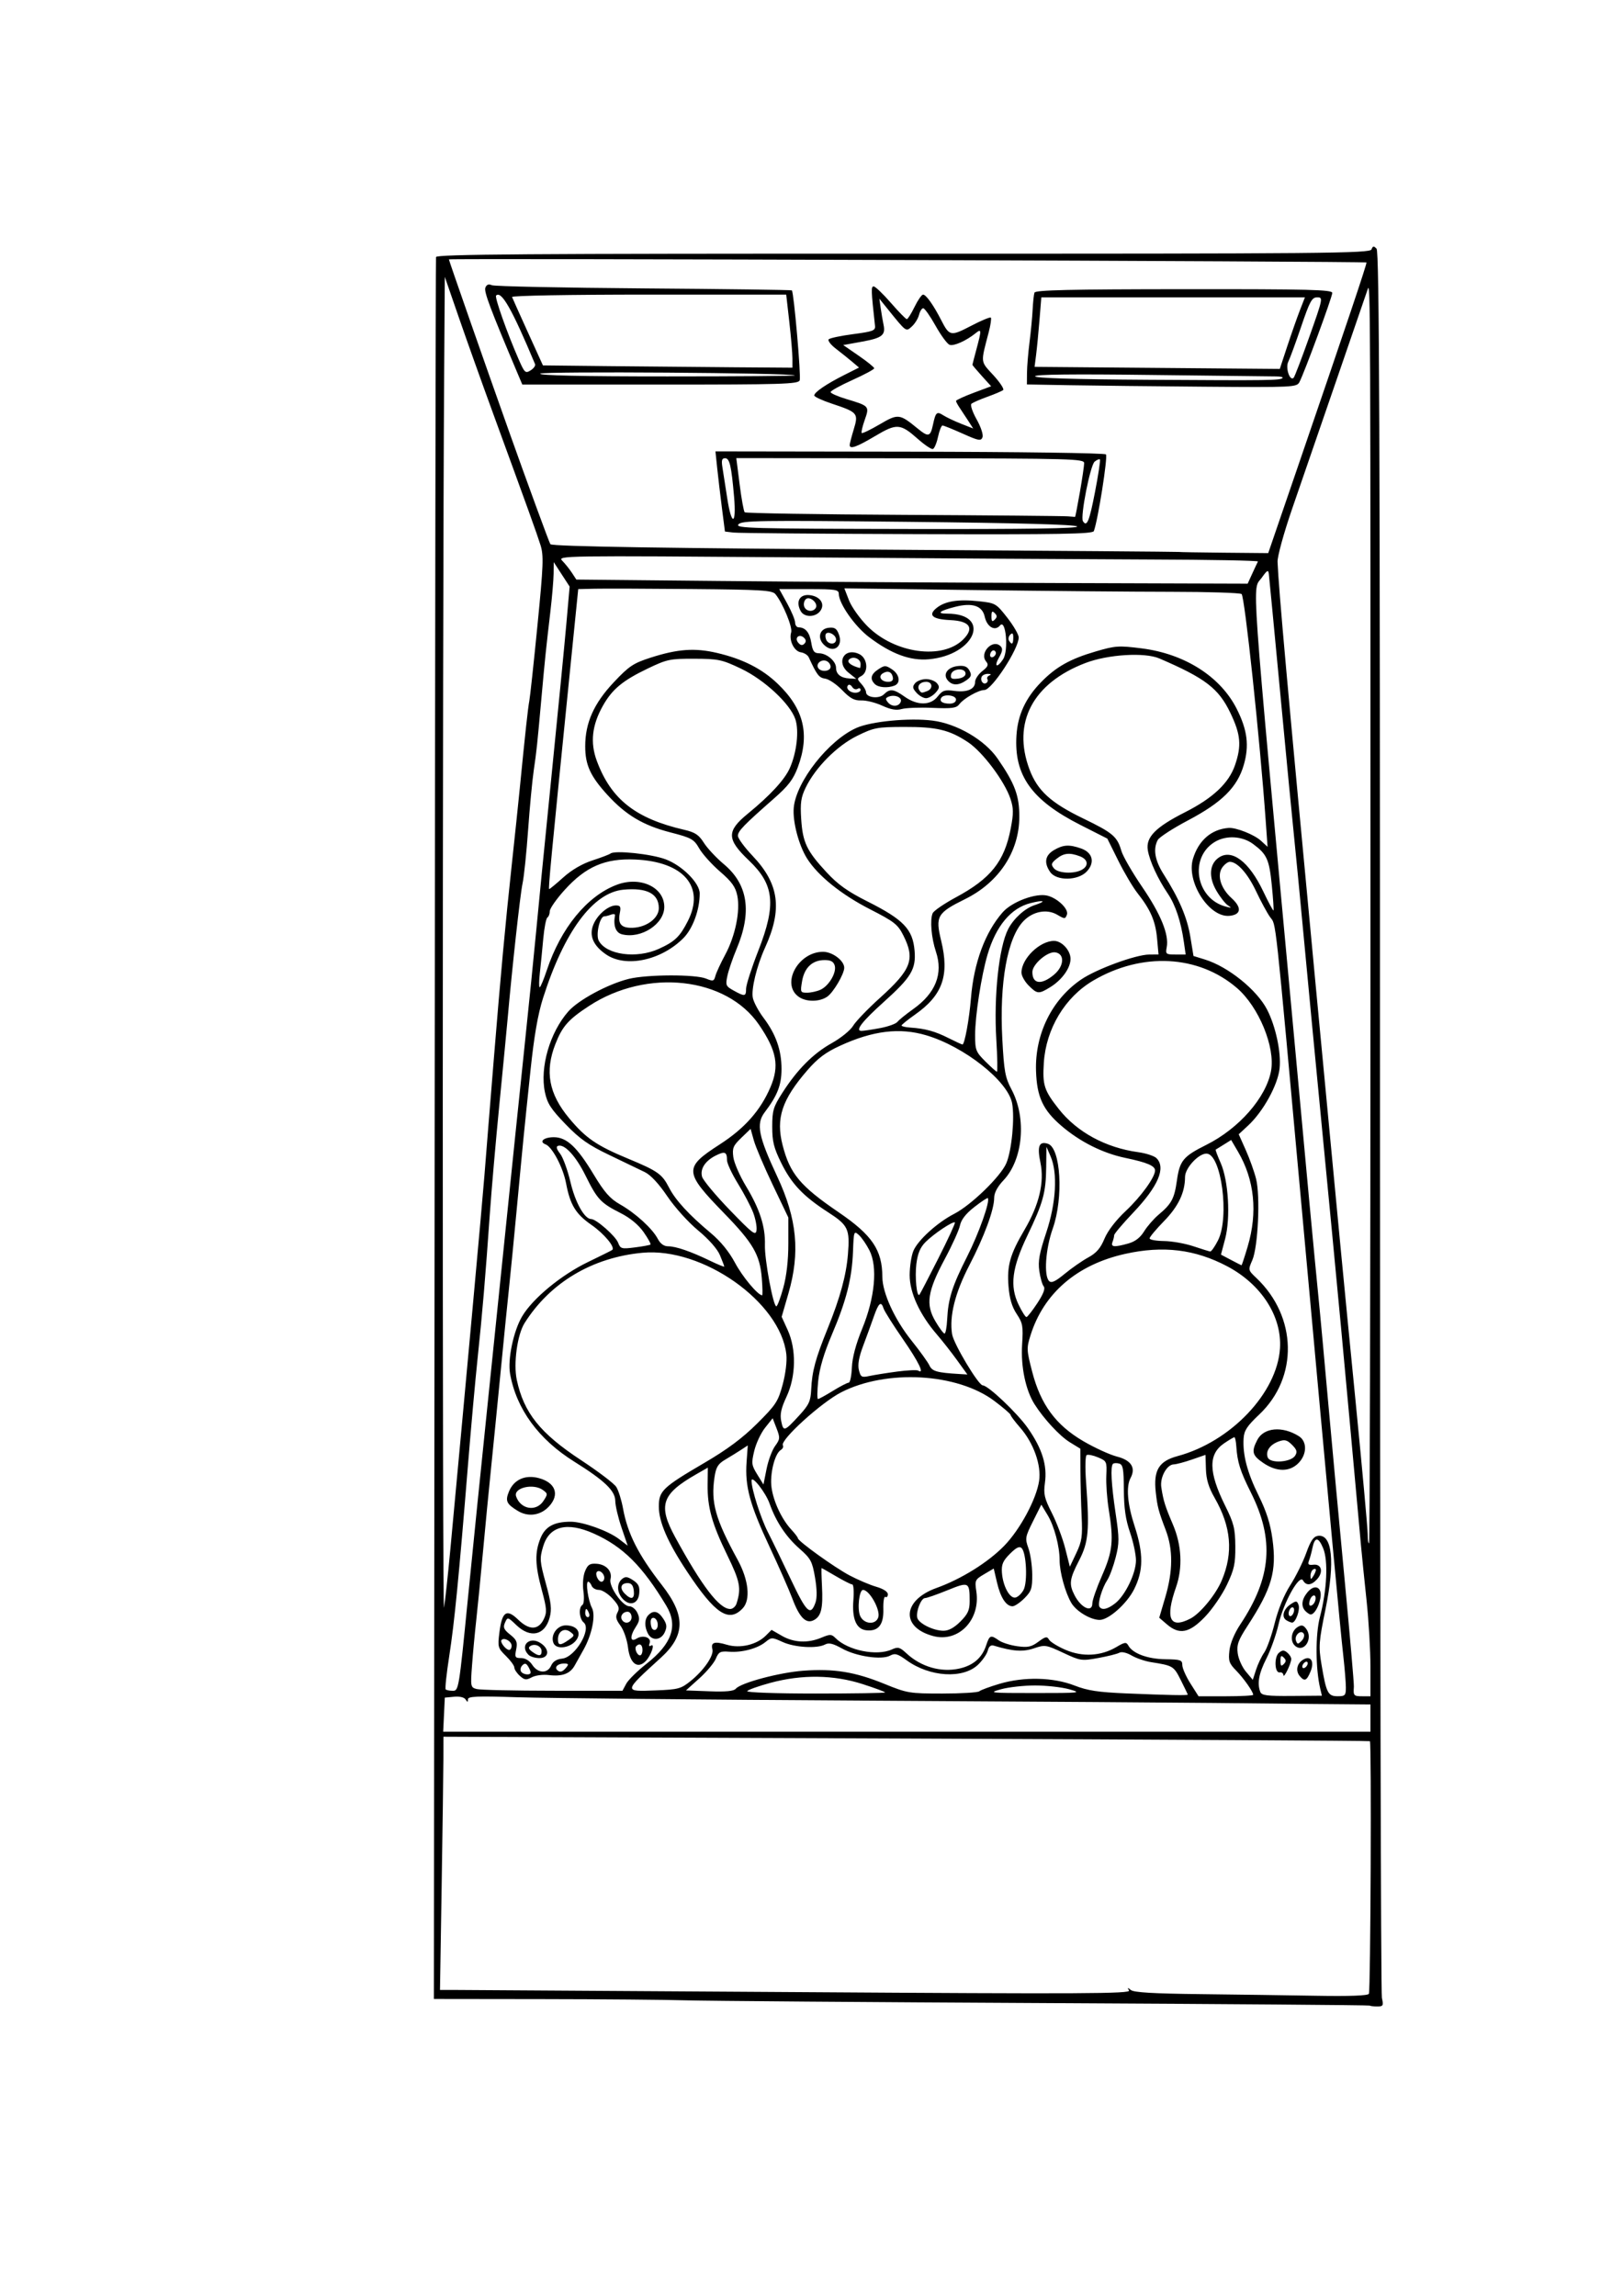 <?xml version="1.0" encoding="UTF-8" standalone="no"?>
<!-- Created with Inkscape (http://www.inkscape.org/) -->

<svg
   xmlns:dc="http://purl.org/dc/elements/1.1/"
   xmlns:cc="http://creativecommons.org/ns#"
   xmlns:rdf="http://www.w3.org/1999/02/22-rdf-syntax-ns#"
   xmlns:svg="http://www.w3.org/2000/svg"
   xmlns="http://www.w3.org/2000/svg"
   xmlns:sodipodi="http://sodipodi.sourceforge.net/DTD/sodipodi-0.dtd"
   xmlns:inkscape="http://www.inkscape.org/namespaces/inkscape"
   width="210mm"
   height="297mm"
   viewBox="0 0 744.094 1052.362"
   id="svg2"
   version="1.1"
   inkscape:version="0.91 r13725"
   sodipodi:docname="board.svg">
  <defs
     id="defs4" />
  <sodipodi:namedview
     id="base"
     pagecolor="#ffffff"
     bordercolor="#666666"
     borderopacity="1.0"
     inkscape:pageopacity="0.0"
     inkscape:pageshadow="2"
     inkscape:zoom="0.7"
     inkscape:cx="538.12156"
     inkscape:cy="591.80656"
     inkscape:document-units="px"
     inkscape:current-layer="layer1"
     showgrid="false"
     inkscape:window-width="1680"
     inkscape:window-height="990"
     inkscape:window-x="0"
     inkscape:window-y="31"
     inkscape:window-maximized="1" />
  <g
     inkscape:label="Layer 1"
     inkscape:groupmode="layer"
     id="layer1">
    <path
       inkscape:connector-curvature="0"
       id="path3371"
       d="m 628.01,919.33 c -0.219,-0.219 -67.039,-0.736 -148.49,-1.149 -81.45,-0.413 -155.685,-0.98 -164.967,-1.26 -9.281,-0.28 -39.094,-0.536 -66.25,-0.569 l -49.375,-0.061 0.348,-398.438 c 0.192,-219.141 0.473,-399.153 0.625,-400.028 0.223,-1.281 41.992,-1.583 214.202,-1.552 193.992,0.035 213.995,-0.146 214.684,-1.94 0.628,-1.635 1.031,-1.691 2.325,-0.323 1.248,1.319 1.566,82.508 1.566,399.78 0,218.969 0.394,399.883 0.875,402.031 0.792,3.536 0.59,3.906 -2.135,3.906 -1.656,0 -3.189,-0.179 -3.408,-0.398 z m -0.419,-5.397 c 0.783,-1.267 1.247,-115.025 0.472,-115.8 -0.213,-0.213 -95.871,-0.761 -212.573,-1.217 l -212.186,-0.829 -0.029,10.414 c -0.016,5.728 -0.372,31.845 -0.792,58.038 l -0.763,47.624 6.729,-0.004 c 3.701,-0.003 75.017,0.447 158.479,0.998 129.803,0.857 151.598,0.749 150.698,-0.745 -0.859,-1.425 -0.703,-1.464 0.85,-0.208 1.36,1.101 10.424,1.635 31.802,1.875 16.445,0.185 40.386,0.52 53.203,0.746 15.258,0.269 23.581,-0.04 24.109,-0.893 z m 0.713,-126.392 0,-6.25 -26.562,-0.221 c -14.609,-0.122 -35,-0.333 -45.312,-0.468 -10.312,-0.136 -81.188,-0.61 -157.5,-1.054 -76.312,-0.444 -149.016,-1.141 -161.562,-1.549 -18.789,-0.611 -22.816,-0.442 -22.832,0.963 -0.016,1.401 -0.206,1.409 -1.069,0.05 -0.631,-0.995 -2.741,-1.494 -5.293,-1.25 l -4.244,0.405 -0.372,7.812 -0.372,7.812 212.56,0 212.56,0 0,-6.25 z m -83.75,-10.743 c 0,-0.166 -1.434,-3.156 -3.187,-6.645 -3.26,-6.491 -3.53,-6.653 -13.688,-8.256 -2.75,-0.434 -6.742,-1.802 -8.871,-3.042 -2.296,-1.336 -4.585,-1.853 -5.628,-1.269 -0.967,0.541 -5.315,1.629 -9.664,2.417 -7.641,1.386 -8.181,1.305 -16.077,-2.39 -7.865,-3.681 -8.368,-3.757 -13.444,-2.033 -5.007,1.7 -9.64,1.385 -18.359,-1.248 -1.371,-0.414 -2.28,0.331 -2.767,2.269 -0.398,1.587 -2.406,4.497 -4.462,6.466 -6.881,6.592 -22.132,5.667 -32.693,-1.983 -4.193,-3.037 -5.386,-3.376 -7.636,-2.172 -3.897,2.085 -15.553,0.357 -22.038,-3.267 -4.119,-2.302 -6.049,-2.757 -7.776,-1.833 -3.675,1.967 -13.902,1.372 -19.409,-1.129 -4.931,-2.24 -5.151,-2.239 -7.931,0.011 -3.693,2.99 -10.82,4.884 -16.652,4.425 -4.04,-0.318 -4.791,0.076 -6.08,3.188 -0.809,1.953 -4.223,6.025 -7.588,9.05 l -6.117,5.5 10.768,0.405 c 7.493,0.282 11.159,-0.068 12.053,-1.149 2.258,-2.731 20.012,-7.475 30.993,-8.281 14.02,-1.029 23.68,0.53 37.037,5.975 10.612,4.326 11.558,4.485 26.732,4.485 8.652,0 16.266,-0.467 16.919,-1.039 0.653,-0.571 4.844,-2.118 9.312,-3.438 11.239,-3.318 24.585,-3.002 34.375,0.815 5.969,2.327 10.817,3.063 23.75,3.605 19.084,0.799 28.125,0.98 28.125,0.562 z m 30,0.074 c 0,-1.397 -4.373,-7.604 -7.87,-11.17 -3.173,-3.236 -3.564,-4.408 -3.035,-9.105 0.371,-3.295 2.307,-7.95 4.979,-11.975 14.332,-21.586 15.71,-38.852 4.831,-60.548 -4.89,-9.753 -6.166,-13.817 -6.664,-21.22 -0.15,-2.234 -0.541,-4.062 -0.867,-4.062 -0.327,0 -2.454,1.266 -4.727,2.812 -7.289,4.961 -7.15,13.156 0.483,28.552 4.015,8.099 4.601,10.436 4.668,18.635 0.066,8.018 -0.493,10.578 -3.862,17.688 -2.166,4.572 -6.703,11.182 -10.083,14.688 -7.168,7.437 -11.708,8.316 -17.447,3.378 l -3.483,-2.996 2.788,-9.478 c 3.522,-11.973 3.575,-21.839 0.164,-30.78 -3.284,-8.608 -3.805,-10.584 -4.54,-17.217 -1.124,-10.141 1.377,-14.302 9.993,-16.622 24.381,-6.565 45.649,-28.935 46.951,-49.383 0.932,-14.629 -8.519,-29.334 -24.171,-37.61 -14.767,-7.808 -29.41,-9.587 -46.859,-5.692 -22.029,4.917 -37.248,17.994 -43.308,37.21 -1.889,5.992 -1.852,6.842 0.735,16.823 3.895,15.025 10.816,24.42 23.427,31.803 5.204,3.046 12.167,6.232 15.473,7.079 6.511,1.669 8.703,5.133 6.203,9.803 -2.123,3.967 -1.456,11.94 1.845,22.052 4.147,12.703 4.075,20.465 -0.267,29.047 -3.327,6.576 -11.652,13.957 -15.743,13.957 -4.149,0 -10.726,-3.933 -12.987,-7.766 -2.797,-4.741 -5.378,-14.147 -5.378,-19.601 0,-6.387 -2.459,-15.641 -5.493,-20.667 l -2.896,-4.799 -3.803,7.61 c -3.588,7.18 -3.707,7.878 -2.11,12.354 0.931,2.609 1.717,8.021 1.747,12.027 0.048,6.421 -0.378,7.716 -3.599,10.938 -2.01,2.01 -4.454,3.654 -5.431,3.654 -2.904,0 -5.5,-3.958 -7.106,-10.836 l -1.509,-6.461 -4.388,2.589 c -4.198,2.477 -4.353,2.82 -3.589,7.918 1.954,13.03 -8.179,23.515 -19.757,20.444 -15.009,-3.982 -14.162,-16.433 1.5,-22.048 11.312,-4.055 23.663,-11.747 31.032,-19.325 7.311,-7.519 14.758,-21.377 16.008,-29.79 1.069,-7.194 -2.552,-17.353 -8.686,-24.367 -2.405,-2.75 -4.383,-5.374 -4.396,-5.832 -0.013,-0.457 -3.358,-3.338 -7.433,-6.401 -17.002,-12.781 -49.422,-14.619 -70.205,-3.981 -9.241,4.73 -28.212,21.99 -26.757,24.343 0.371,0.6 -0.065,1.548 -0.969,2.105 -2.789,1.722 -5.082,11.035 -4.237,17.204 0.891,6.503 4.677,14.554 9.07,19.293 1.654,1.783 3.007,3.56 3.007,3.948 0,1.321 16.851,13.441 23.75,17.082 3.781,1.996 9.266,4.323 12.188,5.171 3.241,0.941 5.312,2.283 5.312,3.441 0,1.044 -0.507,1.585 -1.126,1.203 -0.62,-0.383 -1.041,2.154 -0.938,5.65 0.213,7.155 -2.361,10.294 -7.906,9.639 -4.515,-0.533 -6.511,-5.255 -5.835,-13.803 0.313,-3.953 0.084,-7.188 -0.508,-7.188 -0.592,0 -3.938,-1.688 -7.436,-3.75 -3.498,-2.062 -6.476,-3.751 -6.618,-3.753 -0.142,-10e-4 -0.067,3.699 0.166,8.223 0.523,10.166 -0.333,13.809 -3.667,15.593 -3.617,1.936 -6.654,-1.094 -9.947,-9.921 -1.44,-3.86 -6.177,-14.611 -10.527,-23.892 -8.937,-19.069 -11.227,-27.539 -10.428,-38.576 l 0.554,-7.655 -3.096,2.029 c -1.703,1.116 -4.944,3.119 -7.203,4.452 -3.369,1.988 -4.259,3.439 -4.955,8.082 -1.741,11.608 0.369,19.127 10.637,37.919 5.026,9.199 5.971,18.27 2.308,22.169 -6.36,6.77 -12.62,2.647 -25.516,-16.81 -8.896,-13.422 -12.958,-22.772 -12.958,-29.83 0,-7.162 1.681,-8.771 20.947,-20.056 10.467,-6.131 17.384,-11.288 24.108,-17.973 8.61,-8.56 9.628,-10.114 11.718,-17.874 1.356,-5.033 2.041,-10.699 1.681,-13.892 -2.698,-23.939 -38.338,-49.096 -65.921,-46.532 -23.028,2.14 -42.379,13.671 -54.08,32.225 -3.349,5.31 -5.172,18.6 -3.574,26.051 3.248,15.147 10.714,24.467 29.487,36.811 7.855,5.165 15.105,10.672 16.112,12.239 1.007,1.566 2.408,6.033 3.114,9.925 2.086,11.507 7.041,21.259 17.82,35.074 10.908,13.98 10.781,23.068 -0.466,33.302 -17.263,15.709 -17.241,15.569 -2.309,14.983 10.262,-0.403 11.513,-0.74 15.938,-4.303 6.077,-4.893 10.738,-11.681 9.989,-14.547 -0.84,-3.21 0.977,-3.775 6.662,-2.072 6.012,1.801 13.618,0.018 17.813,-4.178 l 2.644,-2.644 4.719,2.716 c 5.505,3.168 11.873,3.471 18.122,0.86 4.003,-1.672 4.645,-1.654 6.482,0.183 5.692,5.692 18.922,8.361 25.834,5.212 2.809,-1.28 3.631,-1.066 6.621,1.722 6.726,6.272 15.915,8.925 24.352,7.03 6.349,-1.426 10.369,-4.905 12.248,-10.6 1.566,-4.744 2.063,-4.94 5.828,-2.304 1.482,1.038 5.297,2.244 8.477,2.68 4.823,0.661 6.421,0.321 9.629,-2.051 3.281,-2.426 4.001,-2.569 4.894,-0.973 0.576,1.029 3.988,3.137 7.583,4.683 7.769,3.342 16.221,2.881 23.255,-1.269 3.95,-2.331 4.577,-2.406 5.55,-0.668 2.023,3.614 8.846,6.13 16.91,6.234 7.015,0.091 7.812,0.363 7.812,2.669 8e-5,1.412 1.675,5.209 3.723,8.438 l 3.722,5.87 12.528,0 c 6.89,0 12.528,-0.301 12.528,-0.669 z m 30.713,-2.899 c -2.154,-9.147 -2.222,-24.743 -0.144,-32.682 3.264,-12.467 3.894,-25.901 1.485,-31.652 -2.204,-5.261 -3.86,-5.239 -4.93,0.064 -0.384,1.905 -1.081,4.452 -1.549,5.661 -0.677,1.751 -0.261,2.132 2.049,1.875 3.722,-0.414 4.662,3.336 1.667,6.646 -2.612,2.886 -5.037,3.086 -6.465,0.533 -1.649,-2.946 -8.937,10.18 -11.227,20.219 -1.066,4.674 -3.55,11.668 -5.519,15.543 -3.502,6.892 -4.338,11.432 -2.829,15.365 0.623,1.623 3.105,1.939 14.496,1.847 l 13.745,-0.111 -0.779,-3.307 z m -9.413,-5.747 c -1.935,-2.331 -1.268,-5.669 1.478,-7.398 3.552,-2.237 5.45,0.687 3.501,5.393 -1.765,4.262 -2.77,4.666 -4.979,2.005 z m 3.7,-5.833 c 0,-0.688 -0.562,-0.902 -1.25,-0.477 -0.688,0.425 -1.25,1.335 -1.25,2.023 0,0.688 0.562,0.902 1.25,0.477 0.688,-0.425 1.25,-1.335 1.25,-2.023 z m -11.148,5.46 c -0.056,-0.859 -0.805,-1.422 -1.664,-1.25 -2.374,0.475 -2.69,-7.089 -0.376,-9.01 1.55,-1.286 2.315,-1.297 3.814,-0.053 1.031,0.856 1.85,2.19 1.819,2.966 -0.087,2.18 -3.477,9.113 -3.592,7.347 z m 0.148,-8.062 c -1.167,-1.167 -1.5,-0.833 -1.5,1.5 0,2.333 0.333,2.667 1.5,1.5 1.167,-1.167 1.167,-1.833 0,-3 z m 5.466,-5.154 c -2.719,-1.988 -2.204,-6.94 0.919,-8.844 1.789,-1.09 2.609,-0.909 3.93,0.868 3.219,4.33 -0.799,10.938 -4.85,7.976 z m 3.695,-5.787 c -1.286,-2.08 -4.467,0.843 -3.541,3.254 0.637,1.661 0.938,1.665 2.574,0.029 1.019,-1.019 1.454,-2.496 0.968,-3.283 z m -7.972,-6.166 c -2.341,-1.483 -1.359,-5.109 1.983,-7.324 2.511,-1.665 2.879,-1.64 3.602,0.243 0.851,2.217 -1.299,8.201 -2.935,8.168 -0.53,-0.01 -1.723,-0.5 -2.65,-1.087 z m 3.56,-4.666 c 0,-1.031 -0.562,-1.527 -1.25,-1.102 -0.688,0.425 -1.25,1.616 -1.25,2.648 0,1.031 0.562,1.527 1.25,1.102 0.688,-0.425 1.25,-1.616 1.25,-2.648 z m 5.25,0.523 c -2.148,-2.148 -1.853,-5.287 0.805,-8.57 3.384,-4.179 7.018,-2.483 5.965,2.783 -0.785,3.923 -2.827,7.287 -4.423,7.287 -0.466,0 -1.522,-0.675 -2.347,-1.5 z m 4.529,-5.166 c 0.585,-3.016 -1.861,-2.568 -2.66,0.487 -0.428,1.636 -0.14,2.394 0.792,2.084 0.805,-0.268 1.646,-1.425 1.868,-2.571 z m 13.961,40.104 c -0.006,-2.234 -0.547,-8.844 -1.203,-14.688 -1.469,-13.078 -5.783,-59.532 -18.809,-202.5 -12.862,-141.175 -11.851,-131.858 -14.761,-135.953 -1.338,-1.882 -4.218,-7.205 -6.4,-11.829 -3.824,-8.102 -8.621,-13.469 -12.039,-13.469 -0.9,0 -2.458,1.174 -3.463,2.609 -2.506,3.578 -0.705,9.526 4.243,14.008 4.821,4.367 4.453,7.621 -0.921,8.143 -9.314,0.905 -19.904,-15.597 -16.755,-26.108 2.535,-8.461 8.482,-13.614 16.368,-14.184 3.405,-0.246 11.753,3.069 14.822,5.887 l 3.018,2.77 -0.847,-11.875 c -2.671,-37.448 -9.655,-103.081 -11.066,-103.996 -0.854,-0.554 -15.334,-1.015 -32.178,-1.025 -16.844,-0.01 -57.47,-0.369 -90.281,-0.798 l -59.656,-0.78 2.126,5.487 c 1.169,3.018 4.959,8.344 8.422,11.835 12.426,12.528 34.441,15.588 43.923,6.106 5.239,-5.239 3.11,-8.458 -5.868,-8.87 -8.215,-0.377 -10.382,-2.246 -6.39,-5.508 3.896,-3.184 9.91,-4.16 19.382,-3.145 7.686,0.823 7.984,0.995 13.103,7.549 2.881,3.689 5.238,7.755 5.238,9.037 0,5.255 -12.311,24.108 -15.743,24.108 -2.685,0 -9.502,3.866 -11.479,6.509 -1.34,1.791 -3.314,2.061 -12.279,1.676 -5.875,-0.252 -12.234,-0.013 -14.131,0.53 -2.471,0.709 -5.014,0.27 -8.971,-1.549 -3.038,-1.396 -7.347,-2.472 -9.576,-2.391 -3.172,0.115 -5.074,-0.908 -8.75,-4.704 -2.583,-2.668 -6.084,-5.042 -7.78,-5.274 -2.843,-0.39 -3.796,-1.624 -7.559,-9.798 -0.475,-1.031 -2.102,-2.059 -3.615,-2.283 -3.109,-0.461 -5.578,-5.548 -4.437,-9.141 0.728,-2.294 -3.83,-13.367 -7.202,-17.495 -1.466,-1.794 -6.174,-2.084 -38.512,-2.37 -20.263,-0.179 -40.234,-0.243 -44.38,-0.143 l -7.538,0.182 -3.498,34.688 c -9.102,90.267 -10.299,102.812 -9.814,102.812 0.286,0 3.209,-2.418 6.496,-5.372 3.796,-3.413 8.65,-6.242 13.309,-7.757 4.033,-1.311 7.771,-2.735 8.307,-3.164 1.967,-1.575 18.665,0.177 25.278,2.651 7.577,2.835 15.623,10.893 15.623,15.646 0,7.491 -3.185,16.18 -7.519,20.515 -10.221,10.221 -26.375,13.623 -35.396,7.455 -5.962,-4.077 -7.916,-8.7 -5.817,-13.767 1.868,-4.509 6.837,-8.708 10.307,-8.708 2.057,0 2.367,0.605 1.788,3.496 -1.005,5.025 0.694,6.944 5.971,6.746 6.348,-0.239 11.916,-4.438 11.916,-8.988 0,-6.642 -5.5,-9.505 -16.272,-8.47 -13.905,1.336 -27.107,19.161 -36.823,49.715 -2.357,7.411 -4.092,17.431 -5.739,33.125 -3.136,29.891 -3.229,30.831 -6.142,61.875 -1.387,14.781 -3.094,32.219 -3.794,38.75 -0.7,6.531 -2.39,23.406 -3.755,37.5 -1.366,14.094 -3.32,33.781 -4.344,43.75 -1.023,9.969 -2.711,27.406 -3.749,38.75 -1.039,11.344 -2.422,25.406 -3.074,31.25 -0.652,5.844 -1.526,15.192 -1.943,20.773 -0.735,9.835 -0.669,10.172 2.126,10.92 1.586,0.425 17.273,0.78 34.86,0.79 l 31.976,0.017 1.72,-3.215 c 0.946,-1.768 5.165,-5.922 9.375,-9.23 11.688,-9.185 14.483,-17.444 8.994,-26.575 -10.937,-18.196 -19.824,-27.051 -33.14,-33.022 -12.389,-5.555 -20.529,-3.492 -23.321,5.909 -1.641,5.526 -1.551,6.744 1.246,16.91 2.469,8.975 2.784,11.812 1.739,15.693 -2.184,8.11 -8.786,9.599 -15.236,3.435 -3.97,-3.794 -4.038,-3.809 -5.217,-1.166 -0.985,2.208 -0.573,3.173 2.357,5.509 3.002,2.393 3.429,3.445 2.76,6.791 -0.717,3.585 -0.502,3.96 2.273,3.96 1.89,0 3.85,1.198 5.113,3.125 2.571,3.924 6.997,4.084 8.651,0.312 0.815,-1.858 2.512,-2.938 4.999,-3.182 5.96,-0.585 13.665,-13.452 9.917,-16.562 -2.049,-1.7 -2.43,-6.911 -0.589,-8.049 0.688,-0.425 0.888,-3.163 0.46,-6.291 -0.448,-3.268 -0.139,-7.034 0.754,-9.189 1.25,-3.018 2.174,-3.606 5.327,-3.388 4.404,0.305 7.264,3.492 6.332,7.057 -0.852,3.259 5.495,12.417 8.606,12.417 1.296,0 2.987,1.383 3.757,3.074 1.119,2.456 0.988,3.703 -0.652,6.206 -2.93,4.472 -2.778,7.445 0.282,5.534 2.991,-1.868 6.928,-0.451 5.935,2.137 -0.463,1.207 -0.228,1.612 0.629,1.083 2.061,-1.274 0.015,4.665 -2.466,7.159 -3.707,3.725 -7.192,1 -8.057,-6.298 -0.413,-3.487 -1.955,-7.956 -3.436,-9.96 -2.108,-2.851 -2.405,-4.162 -1.379,-6.079 1.066,-1.993 0.641,-3.174 -2.305,-6.4 -1.987,-2.176 -4.788,-3.956 -6.223,-3.956 -1.435,0 -2.933,-0.844 -3.329,-1.875 -0.396,-1.031 -1.109,-1.875 -1.585,-1.875 -1.282,0 -0.044,8.605 1.731,12.026 1.79,3.449 -0.026,12.343 -3.926,19.231 -1.263,2.231 -3.046,5.424 -3.961,7.094 -2.097,3.827 -5.757,5.193 -11.888,4.439 -2.681,-0.33 -6.126,0.118 -7.8,1.014 -2.575,1.378 -3.354,1.284 -5.511,-0.669 -1.382,-1.25 -2.512,-2.963 -2.512,-3.806 0,-0.843 -1.735,-3.229 -3.856,-5.303 -3.679,-3.596 -3.816,-4.091 -2.986,-10.736 1.204,-9.64 3.283,-11.057 8.624,-5.881 5.094,4.937 9.3,4.825 11.756,-0.314 1.471,-3.078 1.353,-4.767 -0.926,-13.21 -3.127,-11.587 -3.276,-17.176 -0.636,-23.773 2.151,-5.376 6.225,-7.612 13.867,-7.612 5.596,0 17.188,4.155 22.149,7.939 l 3.981,3.036 -2.829,-8.3 c -1.556,-4.565 -2.844,-10.063 -2.861,-12.217 -0.038,-4.648 -4.922,-9.327 -18.745,-17.958 -16.431,-10.259 -26.612,-24.182 -29.483,-40.319 -1.169,-6.572 1.547,-19.557 5.495,-26.262 4.83,-8.205 17.913,-19.009 30.201,-24.94 5.844,-2.821 10.86,-5.321 11.148,-5.556 1.468,-1.2 -3.714,-7.44 -9.533,-11.477 -7.234,-5.019 -9.758,-9.155 -11.639,-19.072 -1.379,-7.274 -6.325,-16.665 -9.397,-17.844 -3.181,-1.221 -0.812,-3.28 3.774,-3.28 5.879,0 10.626,4.423 18.194,16.952 5.071,8.396 7.555,11.214 12.222,13.867 7.078,4.025 14.785,11.062 17.242,15.743 1.187,2.262 2.808,3.438 4.74,3.438 3.561,0 10.392,2.35 19.188,6.602 3.609,1.745 6.562,2.953 6.562,2.685 0,-0.268 -0.889,-2.608 -1.975,-5.2 -1.213,-2.894 -5.082,-7.282 -10.026,-11.371 -4.496,-3.718 -10.733,-10.633 -14.126,-15.661 -3.852,-5.709 -7.616,-9.754 -10.286,-11.056 -2.316,-1.129 -9.617,-4.643 -16.224,-7.808 -9.7,-4.647 -13.578,-7.376 -20.146,-14.179 -6.727,-6.968 -8.359,-9.502 -9.441,-14.656 -2.382,-11.354 2.254,-27.359 10.718,-36.998 4.638,-5.282 18.264,-12.617 27.757,-14.941 8.399,-2.056 30.562,-2.127 35.426,-0.113 3.208,1.328 3.62,1.208 4.258,-1.233 0.389,-1.487 2.406,-5.852 4.482,-9.7 4.625,-8.571 6.988,-20.09 5.56,-27.098 -0.818,-4.011 -2.504,-6.366 -7.891,-11.017 -3.768,-3.253 -8.061,-8.016 -9.539,-10.584 -2.484,-4.316 -3.492,-4.877 -13.312,-7.416 -12.43,-3.213 -20.366,-7.94 -28.772,-17.137 -7.855,-8.594 -10.212,-13.748 -10.212,-22.324 0,-10.767 3.983,-19.67 13.143,-29.381 6.96,-7.378 8.915,-8.683 16.824,-11.23 12.39,-3.99 20.291,-4.557 30.422,-2.181 11.911,2.793 20.683,7.251 27.903,14.181 12.012,11.529 14.799,23.207 9.146,38.318 -2.055,5.494 -4.323,8.464 -10.812,14.162 -13.966,12.264 -16.627,15.013 -16.627,17.178 0,1.151 3.032,5.285 6.737,9.188 12.202,12.85 13.766,24.382 5.708,42.095 -3.838,8.438 -6.437,19.181 -5.581,23.076 0.442,2.013 2.632,6.081 4.868,9.042 5.697,7.545 8.268,14.841 8.268,23.461 0,7.375 -1.856,12.148 -7.738,19.902 -3.991,5.261 -2.878,10.933 5.773,29.411 9.109,19.456 10.575,34.809 5.122,53.629 l -3.094,10.676 2.748,6.026 c 4.044,8.869 3.838,21.264 -0.508,30.58 -2.499,5.356 -3.084,8.064 -2.433,11.25 1.003,4.905 1.45,4.76 8.279,-2.679 4.449,-4.846 5.205,-6.49 5.459,-11.875 0.397,-8.41 1.929,-14.065 7.622,-28.125 5.625,-13.892 8.434,-24.183 9.214,-33.75 0.95,-11.665 0.144,-13.386 -9.062,-19.329 -11.458,-7.398 -16.772,-12.994 -21.545,-22.69 -3.386,-6.877 -4.099,-9.771 -4.093,-16.593 0.007,-7.391 0.497,-9.026 4.64,-15.487 6.869,-10.712 14.117,-18 22.646,-22.769 4.183,-2.339 8.58,-5.903 9.772,-7.92 1.192,-2.017 6.704,-7.758 12.251,-12.758 14.527,-13.096 16.29,-17.78 10.801,-28.703 -2.534,-5.044 -4.112,-6.282 -15.277,-11.991 -13.162,-6.729 -23.872,-15.359 -28.853,-23.25 -3.821,-6.053 -6.694,-17.001 -6.117,-23.307 1.098,-12 15.992,-30.929 28.79,-36.59 6.777,-2.998 24.219,-4.667 34.833,-3.334 11.142,1.4 23.899,8.833 29.802,17.366 7.953,11.496 10.009,16.995 9.995,26.731 -0.023,15.931 -9.317,30.043 -24.84,37.715 -12.842,6.347 -13.72,7.869 -10.996,19.074 3.865,15.903 0.669,24.976 -11.918,33.836 -3.419,2.406 -6.228,4.677 -6.244,5.047 -0.015,0.369 1.8,0.795 4.034,0.945 6.831,0.459 11.302,1.685 17.458,4.788 3.243,1.634 6.14,2.971 6.438,2.971 0.982,0 3.13,-11.707 3.898,-21.25 1.3,-16.14 6.483,-30.175 14.523,-39.333 4.286,-4.881 15.255,-8.969 20.522,-7.647 4.726,1.186 9.899,6.24 8.942,8.734 -0.777,2.024 -1.032,2.026 -4.417,0.026 -4.747,-2.804 -11.202,-1.582 -15.535,2.94 -7.369,7.692 -11.047,28.258 -9.662,54.029 0.799,14.87 1.302,17.618 4.231,23.131 6.964,13.105 5.304,32.075 -3.637,41.554 -2.83,3 -4.326,5.806 -4.326,8.115 0,5.385 -4.547,17.726 -11.394,30.922 -6.556,12.637 -9.226,23.319 -7.894,31.582 0.716,4.438 12.101,23.446 14.043,23.446 2.469,0 15.944,12.781 20.737,19.669 6.541,9.401 8.89,16.963 7.777,25.037 -0.704,5.112 -0.268,7 3.201,13.844 2.209,4.358 4.964,11.671 6.121,16.25 l 2.104,8.326 2.958,-6.25 c 2.569,-5.428 2.89,-7.648 2.445,-16.875 -0.282,-5.844 -0.528,-15.2 -0.546,-20.791 l -0.033,-10.166 -4.815,-2.959 c -4.647,-2.856 -11.938,-10.711 -16.218,-17.472 -4.063,-6.419 -6.323,-17.249 -5.682,-27.234 0.547,-8.517 0.302,-9.904 -2.49,-14.124 -2.18,-3.294 -3.286,-7.041 -3.737,-12.661 -0.76,-9.468 0.701,-14.646 7.292,-25.844 6.754,-11.475 9.215,-21.791 7.346,-30.794 -1.577,-7.596 -0.643,-9.986 3.401,-8.703 5.93,1.882 7.245,24.71 2.239,38.872 -3.295,9.322 -4.151,21.578 -1.678,24.051 1.068,1.068 2.872,0.233 7.188,-3.326 3.169,-2.614 8.016,-5.982 10.771,-7.486 3.731,-2.036 5.626,-4.224 7.425,-8.573 1.497,-3.619 5.216,-8.467 9.782,-12.753 6.969,-6.54 13.409,-15.445 13.409,-18.542 0,-2.127 -3.693,-3.691 -13.583,-5.753 -10.372,-2.163 -20.774,-7.366 -29.272,-14.641 -8.556,-7.325 -11.332,-13.319 -11.71,-25.28 -0.533,-16.871 7.304,-32.729 20.689,-41.862 7.05,-4.811 25.089,-11.419 31.238,-11.444 l 4.236,-0.017 -0.662,-7.297 c -0.725,-7.992 -2.976,-13.231 -8.919,-20.753 -2.14,-2.709 -6.141,-9.459 -8.891,-15 l -5,-10.075 -12.364,-6.271 c -22.375,-11.349 -30.471,-22.704 -29.29,-41.077 0.599,-9.324 4.166,-17.049 11.215,-24.288 6.891,-7.077 13.33,-10.704 25.132,-14.157 8.988,-2.63 10.518,-2.732 21.041,-1.403 19.75,2.493 36.11,12.9 43.599,27.737 4.893,9.692 5.791,16.87 3.218,25.72 -2.967,10.205 -9.967,17.156 -25.578,25.398 -6.937,3.662 -13.172,7.703 -13.855,8.98 -2.218,4.144 -1.324,9.368 2.682,15.679 7.143,11.252 10.805,19.826 12.264,28.711 l 1.442,8.778 5.247,1.623 c 10.703,3.311 23.867,13.93 28.521,23.009 3.934,7.674 6.464,19.564 5.712,26.847 -0.784,7.594 -7.492,19.795 -14.421,26.229 l -4.324,4.015 3.233,7.235 c 1.778,3.979 3.905,9.926 4.726,13.214 1.986,7.951 0.9,31.255 -1.736,37.28 -1.958,4.473 -1.943,4.538 1.844,8.125 18.755,17.768 19.343,45.595 1.322,62.617 -5.585,5.276 -6.933,7.341 -7.153,10.959 -0.457,7.531 1.684,15.666 6.897,26.204 3.581,7.239 5.369,12.864 6.333,19.927 2.01,14.72 -0.255,22.597 -11.454,39.833 -4.259,6.555 -4.986,8.586 -4.477,12.503 0.334,2.572 2.027,6.363 3.761,8.424 l 3.153,3.747 1.516,-4.674 c 0.834,-2.571 2.52,-6.107 3.748,-7.859 1.228,-1.752 3.379,-7.794 4.781,-13.426 1.587,-6.377 4.287,-12.957 7.157,-17.439 2.535,-3.959 5.815,-10.574 7.29,-14.699 2.017,-5.642 3.344,-7.596 5.353,-7.888 6.604,-0.96 7.946,11.829 3.515,33.5 -3.096,15.137 -3.246,17.186 -1.863,25.426 2.198,13.099 2.954,14.587 7.407,14.587 3.434,0 3.78,-0.372 3.771,-4.062 z m -374.74,-14.938 c -4.2,-4.2 0.459,-8.711 5.551,-5.375 4.259,2.79 3.931,6.875 -0.551,6.875 -1.925,0 -4.175,-0.675 -5,-1.5 z m 6,-1.664 c 0,-2.281 -3.021,-3.684 -5.13,-2.381 -1.083,0.669 -0.86,1.394 0.804,2.611 3.008,2.2 4.325,2.13 4.325,-0.23 z m 5.421,-3.79 c -1.396,-3.637 1.699,-8.045 5.649,-8.045 4.682,0 7.072,2.715 5.301,6.023 -2.243,4.19 -9.597,5.549 -10.95,2.022 z m 6.981,-1.368 c 2.809,-1.967 2.844,-2.156 0.693,-3.729 -2.714,-1.984 -5.596,-0.205 -5.596,3.454 0,2.888 1.084,2.949 4.902,0.275 z m 36.392,-2.846 c -1.721,-3.216 -1.637,-6.739 0.206,-8.582 2.328,-2.328 4.502,-1.79 6.774,1.676 1.667,2.543 1.802,3.789 0.681,6.25 -1.684,3.696 -5.843,4.052 -7.66,0.656 z m 4.423,-4.707 c -0.439,-2.989 -3.217,-3.583 -3.217,-0.688 0,1.318 0.36,2.756 0.799,3.195 1.294,1.294 2.753,-0.219 2.418,-2.507 z m -16.098,-11.356 c -2.618,-2.893 -2.731,-6.955 -0.25,-9.014 1.507,-1.251 2.489,-1.145 5.073,0.549 2.522,1.653 3.123,2.949 2.819,6.085 -0.463,4.782 -4.368,5.998 -7.642,2.38 z m 5.152,-3.707 c -0.278,-2.417 -1.107,-3.438 -2.791,-3.438 -3.184,0 -3.824,2.352 -1.321,4.855 2.996,2.996 4.558,2.457 4.112,-1.417 z m -53.174,-36.534 c -5.21,-3.168 -5.842,-4.564 -4.041,-8.912 2.263,-5.464 7.473,-7.791 13.694,-6.116 7.64,2.057 9.629,7.541 4.688,12.927 -3.844,4.191 -9.534,5.025 -14.341,2.101 z m 11.743,-4.555 c 2.046,-3.123 2.037,-3.357 -0.21,-5 -4.423,-3.234 -13.684,-1.034 -12.306,2.924 2.079,5.968 9.192,7.148 12.516,2.076 z M 579.219,670.621 c -5.137,-3.491 -5.582,-5.181 -2.787,-10.586 2.95,-5.705 11.507,-6.473 19.059,-1.71 3.871,2.441 3.748,8.394 -0.256,12.398 -4.052,4.052 -9.959,4.015 -16.017,-0.102 z m 14.565,-3.375 c 1.077,-1.719 0.784,-2.746 -1.408,-4.938 -2.275,-2.275 -3.362,-2.557 -6.103,-1.58 -4.054,1.444 -6.149,4.488 -5.054,7.341 1.108,2.887 10.632,2.263 12.566,-0.823 z M 366.225,456.945 c -8.321,-5.828 -0.341,-20.654 11.117,-20.654 4.319,0 9.712,4.064 9.712,7.318 0,2.831 -4.94,11.249 -7.761,13.225 -3.52,2.466 -9.632,2.518 -13.068,0.112 z m 9.939,-3.261 c 3.901,-1.778 7.52,-7.979 6.511,-11.158 -0.574,-1.808 -1.873,-2.474 -4.767,-2.443 -5.522,0.058 -9.139,3.51 -10.189,9.725 -0.845,5.003 -0.744,5.233 2.292,5.233 1.747,0 4.516,-0.61 6.153,-1.357 z m 95.436,-1.939 c -1.812,-1.812 -3.293,-4.484 -3.291,-5.938 0.011,-6.374 8.387,-14.517 14.933,-14.517 3.562,0 7.562,4.361 7.562,8.245 0,4.163 -3.903,9.624 -9.232,12.917 -5.353,3.308 -6.002,3.262 -9.972,-0.707 z m 11.676,-4.997 c 4.657,-3.919 4.942,-9.577 0.514,-10.209 -3.542,-0.506 -10.485,5.473 -10.485,9.03 0,5.559 4.179,6.053 9.971,1.18 z m -1.775,-46.986 c -2.968,-4.238 -2.395,-7.668 1.684,-10.077 4.227,-2.497 6.994,-2.668 12.441,-0.77 5.354,1.867 6.487,6.447 2.614,10.569 -3.982,4.239 -13.85,4.403 -16.739,0.278 z m 14.386,-1.016 c 3.387,-1.813 3.01,-4.793 -0.789,-6.237 -4.712,-1.791 -7.416,-1.503 -10.677,1.138 -2.495,2.02 -2.671,2.645 -1.235,4.375 1.896,2.285 9.025,2.692 12.701,0.724 z m 132.418,365.163 c 0,-7.497 -0.802,-21.138 -1.783,-30.312 -0.981,-9.175 -2.114,-20.338 -2.518,-24.807 -7.878,-87.08 -10.487,-114.974 -18.235,-195 -2.762,-28.531 -6.412,-66.781 -8.111,-85 -1.698,-18.219 -3.653,-38.469 -4.343,-45 -0.69,-6.531 -3.512,-35.781 -6.27,-65 -2.758,-29.219 -5.15,-54.25 -5.315,-55.625 -0.257,-2.143 -0.728,-1.901 -3.298,1.703 -4.382,6.143 -5.401,-8.299 14.838,210.172 3.471,37.469 6.593,71.219 6.938,75 0.835,9.161 4.179,44.019 4.977,51.875 0.349,3.438 2.022,21.719 3.717,40.625 1.695,18.906 5.086,55.469 7.534,81.25 2.448,25.781 4.371,48 4.272,49.375 -0.296,4.108 -0.061,4.375 3.847,4.375 l 3.75,0 0,-13.631 z m -222.5,11.881 c 0,-0.275 -4.63,-1.993 -10.288,-3.818 -13.298,-4.289 -27.811,-4.493 -42.265,-0.592 -5.485,1.48 -10.281,3.19 -10.658,3.8 -0.392,0.635 12.978,1.11 31.263,1.11 17.572,0 31.949,-0.225 31.949,-0.5 z m 84.375,-1.463 c -3.438,-0.957 -10.469,-1.739 -15.625,-1.739 -5.156,0 -12.188,0.783 -15.625,1.739 -5.956,1.657 -5.221,1.739 15.625,1.739 20.846,0 21.581,-0.082 15.625,-1.739 z M 214.381,734.103 c 2.219,-22.516 6.545,-65.125 9.612,-94.688 3.067,-29.562 7.005,-67.812 8.751,-85 1.745,-17.188 5.091,-49.531 7.434,-71.875 2.343,-22.344 4.85,-47.094 5.571,-55 0.72,-7.906 3.802,-39.125 6.848,-69.375 3.046,-30.25 6.219,-62.714 7.05,-72.143 l 1.512,-17.143 -3.646,-5.605 -3.646,-5.605 -0.05,5.247 c -0.028,2.886 -0.712,10.872 -1.521,17.747 -1.983,16.858 -2.441,21.271 -4.017,38.75 -2.065,22.901 -2.22,24.367 -3.582,33.75 -0.698,4.812 -1.866,17.188 -2.596,27.5 -0.729,10.312 -1.874,21.281 -2.544,24.375 -1.052,4.858 -4.747,38.383 -6.821,61.875 -0.364,4.125 -2.044,21.562 -3.733,38.75 -1.689,17.188 -3.679,39.969 -4.422,50.625 -2.007,28.791 -3.468,46.063 -5.607,66.25 -1.056,9.969 -3.037,31.906 -4.403,48.75 -4.194,51.723 -6.232,72.519 -8.605,87.797 -1.253,8.07 -1.99,14.96 -1.638,15.312 0.352,0.352 1.85,0.641 3.328,0.641 2.613,0 2.799,-1.131 6.723,-40.938 z m 28.904,32.5 c -0.01,-0.516 -0.55,-1.777 -1.198,-2.802 -0.891,-1.409 -1.531,-1.512 -2.622,-0.421 -0.794,0.794 -1.065,2.055 -0.603,2.802 0.946,1.531 4.453,1.865 4.423,0.421 z m 16.269,-2.188 c 1.298,-1.564 1.128,-1.875 -1.023,-1.875 -2.738,0 -4.442,1.618 -3.11,2.951 1.26,1.26 2.452,0.949 4.133,-1.076 z m 35,-8.125 c 0,-2.436 -1.326,-3.257 -2.831,-1.753 -1.001,1.001 0.309,4.253 1.714,4.253 0.614,0 1.116,-1.125 1.116,-2.5 z m -60,-1.914 c 0,-2.015 -3.327,-3.925 -4.607,-2.645 -0.89,0.89 1.934,4.56 3.51,4.56 0.603,0 1.097,-0.861 1.097,-1.914 z m 205.75,-11.086 c 3.423,-3.423 4.25,-5.227 4.25,-9.273 0,-8.908 -0.338,-9.075 -10.2,-5.062 -4.845,1.972 -9.471,3.585 -10.281,3.585 -1.764,0 -4.17,6.034 -3.564,8.939 0.542,2.598 7.288,5.995 11.982,6.032 2.409,0.019 4.939,-1.348 7.812,-4.222 z m -150.75,-2 c 0,-1.375 -0.811,-2.5 -1.801,-2.5 -2.208,0 -3.62,2.057 -2.574,3.75 1.359,2.2 4.375,1.338 4.375,-1.25 z m 113.11,0.047 c 1.071,-3.375 -4.044,-12.547 -6.997,-12.547 -1.775,0 -2.731,8.824 -1.297,11.971 1.737,3.813 7.147,4.189 8.294,0.577 z m 143.102,0.597 c 4.532,-2.344 11.639,-11.002 14.38,-17.519 5.346,-12.711 4.327,-24.532 -3.256,-37.786 -2.773,-4.847 -3.872,-8.463 -4.015,-13.208 l -0.196,-6.534 -6.25,2.16 c -3.438,1.188 -7.17,2.179 -8.294,2.201 -3.187,0.064 -6.413,5.985 -5.716,10.493 0.965,6.251 1.686,8.563 5.336,17.115 4.014,9.407 4.525,19.8 1.411,28.682 -5.06,14.431 -2.839,19.276 6.601,14.394 z m -339.343,-31.269 c 7.546,-80.975 14.629,-158.64 15.673,-171.875 0.678,-8.594 1.508,-19 1.844,-23.125 0.336,-4.125 1.478,-18.188 2.538,-31.25 2.966,-36.561 5.274,-61.532 8.088,-87.5 1.416,-13.062 3.098,-29.094 3.74,-35.625 2.442,-24.873 3.763,-36.982 4.364,-40 0.342,-1.719 2.02,-17.278 3.727,-34.575 2.738,-27.736 2.903,-32.091 1.394,-36.875 -1.719,-5.452 -5.528,-16.026 -21.988,-61.05 -4.901,-13.406 -11.828,-32.812 -15.393,-43.125 l -6.482,-18.75 -0.31,46.25 c -0.795,118.624 -0.841,568.141 -0.058,563.725 0.485,-2.736 1.773,-14.537 2.862,-26.225 z m 63.583,28.75 c -0.396,-1.031 -0.941,-1.875 -1.211,-1.875 -0.27,0 -0.491,0.844 -0.491,1.875 0,1.031 0.545,1.875 1.211,1.875 0.666,0 0.887,-0.844 0.491,-1.875 z M 373.866,734.602 c 0.776,-2.197 0.703,-6.186 -0.212,-11.527 -1.269,-7.411 -1.931,-8.636 -7.145,-13.225 -6.137,-5.402 -10.769,-12.38 -13.664,-20.588 -1.821,-5.162 -8.292,-13.373 -8.292,-10.523 0,3.925 4.206,17.149 7.5,23.581 1.998,3.902 6.78,13.742 10.625,21.867 7.123,15.048 8.949,16.748 11.187,10.414 z m -36.176,0.403 c 2.213,-6.973 1.62,-10.06 -4.243,-22.088 -7.068,-14.499 -9.158,-22.019 -9.024,-32.467 l 0.099,-7.715 -5.296,3.029 c -15.933,9.114 -17.645,14.242 -9.649,28.893 12.297,22.531 20.218,32.863 25.206,32.877 1.157,0.004 2.465,-1.135 2.908,-2.529 z m 163.114,-0.074 c 0,-1.435 2.002,-7.163 4.448,-12.727 4.897,-11.137 5.391,-16.011 3.073,-30.288 -0.782,-4.812 -1.282,-11.766 -1.112,-15.452 0.3,-6.504 0.188,-6.753 -3.804,-8.431 -2.262,-0.951 -4.613,-1.421 -5.223,-1.044 -0.616,0.381 -0.735,5.801 -0.268,12.181 1.63,22.279 1.153,27.692 -3.184,36.101 -4.434,8.597 -4.724,10.859 -2.055,16.02 3.002,5.805 8.125,8.101 8.125,3.64 z m 10.498,-0.013 c 4.592,-3.612 9.502,-13.777 9.502,-19.672 0,-2.683 -1.233,-8.468 -2.74,-12.854 -2.008,-5.845 -2.759,-11.047 -2.812,-19.474 -0.061,-9.712 -0.401,-11.584 -2.188,-12.052 -1.163,-0.304 -2.429,-0.239 -2.812,0.144 -1.206,1.206 -0.765,9.385 1.221,22.672 1.717,11.485 1.72,13.608 0.024,20.228 -1.042,4.068 -2.769,8.73 -3.837,10.36 -2.407,3.673 -4.51,10.76 -3.621,12.199 1.101,1.782 3.743,1.217 7.263,-1.551 z m -42.03,-6.138 c 1.911,-3.594 1.295,-16.976 -0.882,-19.153 -1,-1 -2.463,-0.286 -5.363,2.614 -3.225,3.225 -3.93,4.862 -3.681,8.553 0.415,6.165 3.558,12.008 6.186,11.502 1.146,-0.221 2.829,-1.803 3.74,-3.515 z m -192.218,-5.54 c 0,-1.991 -2.268,-3.847 -3.363,-2.753 -1.028,1.028 0.577,4.554 2.073,4.554 0.709,0 1.289,-0.811 1.289,-1.801 z m 326.231,-3.585 c 0.011,-0.556 -0.543,-0.664 -1.231,-0.239 -0.688,0.425 -1.241,1.724 -1.231,2.886 0.017,1.822 0.187,1.855 1.231,0.239 0.666,-1.031 1.22,-2.33 1.231,-2.886 z M 628.307,453.697 c 0.03,-318.487 0.005,-324.96 -1.249,-321.156 -0.567,1.719 -7.044,20.562 -14.395,41.875 -7.351,21.312 -16.46,47.75 -20.242,58.75 -3.872,11.261 -6.8,21.912 -6.701,24.375 0.514,12.747 4.418,56.089 17.562,195 11.097,117.274 12.704,134.031 18.131,189.027 3.102,31.434 5.64,59.23 5.64,61.771 0,2.54 0.277,4.342 0.615,4.004 0.338,-0.338 0.626,-114.479 0.639,-253.646 z m -272.959,209.14 c 2.297,-3.154 2.35,-3.784 0.689,-8.08 l -1.802,-4.659 -3.472,4.368 c -1.909,2.403 -4.141,7.159 -4.959,10.57 -1.369,5.705 -1.259,6.572 1.364,10.816 l 2.852,4.614 1.419,-7.105 c 0.78,-3.908 2.539,-8.644 3.909,-10.525 z m 26.512,-25.296 c 3.352,-2.062 6.615,-3.75 7.25,-3.75 0.636,0 1.287,-3.127 1.447,-6.948 0.191,-4.561 1.82,-10.681 4.741,-17.812 5.848,-14.276 7.143,-28.379 3.298,-35.913 -1.39,-2.723 -3.571,-5.887 -4.847,-7.03 -2.237,-2.005 -2.333,-1.736 -2.674,7.5 -0.456,12.382 -3.062,22.642 -9.709,38.235 -3.609,8.465 -5.653,15.361 -6.237,21.032 -0.477,4.641 -0.53,8.438 -0.116,8.438 0.414,0 3.494,-1.688 6.846,-3.75 z m 29.401,-8.828 c 4.721,-0.627 9.08,-0.832 9.688,-0.457 3.103,1.918 0.249,-3.966 -7.007,-14.445 -4.461,-6.443 -8.437,-12.74 -8.834,-13.992 -1.145,-3.607 -2.277,-2.681 -4.494,3.677 -1.135,3.256 -3.339,9.304 -4.897,13.44 -1.949,5.173 -2.553,8.63 -1.938,11.082 0.816,3.25 1.245,3.487 4.897,2.699 2.201,-0.475 7.865,-1.377 12.585,-2.003 z m 27.515,-5.234 c -2.607,-3.609 -6.782,-8.928 -9.278,-11.82 -7.866,-9.113 -12.445,-19.101 -12.445,-27.146 0,-3.879 0.767,-8.888 1.704,-11.131 2.052,-4.91 10.965,-12.999 18.715,-16.986 7.793,-4.008 21.361,-17.19 23.911,-23.231 2.458,-5.824 3.892,-20.758 2.636,-27.455 -1.908,-10.168 -21.876,-25.966 -39.38,-31.157 -12.173,-3.609 -24.391,-2.129 -39.461,4.781 -6.641,3.045 -10.257,5.751 -15,11.227 -11.717,13.525 -14.536,22.038 -11.378,34.364 3.36,13.115 8.05,18.732 25.673,30.741 15.415,10.505 20.011,17.302 20.061,29.674 0.029,7.273 5.612,19.476 13.303,29.076 3.855,4.812 7.583,9.986 8.284,11.497 1.244,2.683 3.422,3.299 13.851,3.918 l 3.544,0.21 -4.74,-6.562 z m -4.534,-18.633 c 0.467,-9.55 2.314,-15.372 9.164,-28.882 5.394,-10.64 10.672,-25.563 9.467,-26.768 -0.224,-0.224 -2.997,1.611 -6.163,4.078 -3.889,3.03 -6.026,5.768 -6.587,8.439 -0.457,2.175 -3.586,9.089 -6.954,15.364 -7.949,14.814 -8.864,20.815 -4.349,28.519 1.836,3.133 3.736,5.692 4.223,5.687 0.487,-0.005 1.026,-2.901 1.199,-6.437 z m 41.322,-7.467 c 2.819,-4.278 3.752,-6.745 2.929,-7.745 -0.664,-0.807 -1.567,-3.999 -2.006,-7.092 -0.633,-4.454 0.027,-8.097 3.168,-17.5 4.538,-13.583 5.325,-27.375 1.998,-35.018 l -1.897,-4.357 -0.109,9.375 c -0.136,11.663 -1.406,16.288 -8.586,31.242 -7.132,14.856 -8.197,23.233 -4.043,31.814 1.516,3.132 3.128,5.664 3.583,5.627 0.454,-0.037 2.687,-2.893 4.963,-6.345 z m -116.463,-7.025 c 1.516,-5.497 2.326,-12.59 2.326,-20.351 l 0,-11.914 -7.148,-14.961 c -3.931,-8.229 -7.823,-17.37 -8.648,-20.315 l -1.5,-5.354 -4.27,4.104 c -3.741,3.595 -4.193,4.691 -3.652,8.843 0.34,2.607 2.964,8.622 5.832,13.368 6.285,10.402 8.896,18.522 8.648,26.892 -0.197,6.642 3.801,28.125 5.234,28.125 0.468,0 1.898,-3.797 3.177,-8.438 z m -9.836,-4.412 c -0.864,-10.768 -3.969,-16.129 -17.249,-29.784 -18.492,-19.015 -18.611,-20.885 -2.003,-31.599 11.373,-7.337 18.643,-15.541 23.202,-26.183 4.183,-9.764 2.924,-16.686 -5.2,-28.602 -14.993,-21.992 -51.353,-26.038 -77.935,-8.673 -9.499,6.205 -12.248,9.309 -15.433,17.425 -4.939,12.583 -3.045,22.84 6.286,34.052 7.573,9.1 12.589,12.542 26.981,18.516 13.661,5.671 15.637,7.068 18.841,13.322 2.92,5.7 9.091,12.412 19.116,20.792 4.486,3.749 8.397,8.545 11.089,13.596 3.417,6.411 10.4,14.794 12.452,14.95 0.266,0.02 0.2,-3.496 -0.146,-7.813 z m 80.881,-9.011 c 4.477,-8.84 7.915,-16.298 7.641,-16.572 -0.767,-0.767 -9.706,5.195 -13.469,8.984 -2.44,2.457 -3.586,5.202 -4.19,10.036 -0.748,5.983 0.176,15.327 1.395,14.109 0.266,-0.266 4.146,-7.716 8.623,-16.556 z m 141.854,-5.462 c 4.681,-15.719 3.171,-30.629 -4.413,-43.57 l -3.135,-5.349 -3.387,2.118 c -1.863,1.165 -3.535,2.201 -3.715,2.303 -0.18,0.102 0.842,2.83 2.273,6.063 3.592,8.121 4.603,25.224 2.06,34.848 l -1.907,7.215 4.576,2.417 c 2.517,1.33 4.693,2.442 4.836,2.473 0.143,0.03 1.408,-3.802 2.812,-8.517 z m -13.592,-2.884 c 5.407,-10.599 1.525,-39.793 -5.291,-39.793 -3.695,0 -9.814,6.669 -9.814,10.696 0,7.092 -3.053,13.508 -9.636,20.251 -3.638,3.726 -6.614,7.287 -6.614,7.913 0,0.627 2.953,1.173 6.562,1.215 3.609,0.042 9.656,1.109 13.438,2.372 3.781,1.262 7.285,2.353 7.787,2.424 0.502,0.07 2.107,-2.215 3.568,-5.078 z m -260.193,1.895 c 0.296,-0.26 -1.12,-2.831 -3.146,-5.714 -2.359,-3.357 -6.148,-6.488 -10.538,-8.709 -9.125,-4.617 -10.692,-6.289 -16.063,-17.145 -4.467,-9.028 -9.668,-14.662 -12.626,-13.676 -0.99,0.33 -0.681,1.499 0.95,3.585 1.331,1.702 3.469,7.564 4.751,13.027 2.202,9.38 6.444,16.943 9.503,16.943 2.304,0 11.186,7.811 12.344,10.855 1.06,2.788 1.567,2.929 7.711,2.145 3.617,-0.462 6.818,-1.052 7.114,-1.312 z m 219.071,-0.483 c 3.134,-0.871 5.455,-2.651 7.257,-5.565 1.457,-2.357 4.445,-5.795 6.642,-7.64 5.965,-5.012 7.216,-7.347 8.393,-15.673 1.291,-9.131 2.862,-11.034 13.503,-16.35 14.984,-7.486 27.38,-21.647 29.647,-33.87 2.018,-10.884 -5.623,-29.437 -15.674,-38.056 -17.665,-15.148 -43.475,-16.474 -65.817,-3.381 -12.972,7.602 -21.674,22.079 -22.678,37.73 -0.655,10.204 0.139,12.649 6.871,21.174 8.372,10.601 21.48,17.718 36.415,19.772 3.588,0.494 7.354,1.726 8.367,2.74 4.417,4.417 0.787,12.912 -10.668,24.972 -4.806,5.06 -8.739,9.715 -8.739,10.344 0,0.629 -0.341,2.034 -0.759,3.121 -0.894,2.329 0.758,2.484 7.242,0.683 z M 345.287,555.797 c -1.082,-2.822 -4.221,-8.787 -6.975,-13.256 -2.754,-4.469 -5.008,-9.297 -5.008,-10.729 -10e-4,-3.802 -0.971,-4.219 -5.065,-2.176 -4.946,2.468 -7.356,6.162 -6.366,9.758 0.443,1.608 6.149,8.458 12.68,15.223 10.574,10.952 11.92,11.971 12.288,9.305 0.227,-1.647 -0.472,-5.303 -1.555,-8.125 z m 111.497,-79.193 c -1.223,-20.075 1.167,-42.424 5.423,-50.708 2.463,-4.794 7.63,-9.505 12.012,-10.951 5.817,-1.92 4.569,-2.578 -1.816,-0.958 -8.94,2.269 -15.777,10.468 -19.64,23.554 -2.858,9.681 -5.698,28.019 -5.704,36.836 -0.005,6.959 0.311,7.777 4.682,12.146 2.578,2.577 4.969,4.704 5.312,4.726 0.344,0.023 0.222,-6.568 -0.27,-14.646 z m -53.338,-5.327 c 3.703,-0.695 7.296,-1.983 7.983,-2.862 0.688,-0.879 3.945,-3.516 7.24,-5.861 10.296,-7.327 13.808,-16.173 10.434,-26.284 -2.107,-6.313 -2.817,-14.585 -1.514,-17.642 0.478,-1.121 5.292,-4.418 10.699,-7.329 15.951,-8.585 22.203,-16.437 25.096,-31.516 1.339,-6.981 1.32,-9.255 -0.116,-13.605 -2.655,-8.043 -12.768,-21.526 -19.483,-25.974 -8.54,-5.657 -14.366,-7.045 -29.349,-6.994 -12.373,0.042 -13.786,0.313 -21.509,4.114 -9.191,4.525 -19.087,14.487 -23.551,23.709 -2.167,4.477 -2.534,7.049 -2.056,14.415 0.695,10.715 2.525,14.562 11.578,24.34 5.239,5.659 9.664,8.823 18.692,13.363 16.709,8.404 20.898,12.786 21.722,22.724 0.694,8.371 -1.567,12.126 -14.074,23.364 -10.031,9.013 -13.342,13.3 -10.272,13.3 0.962,0 4.778,-0.569 8.481,-1.264 z m -61.392,-18.072 c 0,-1.697 2.531,-9.559 5.625,-17.472 8.271,-21.154 7.32,-30.227 -4.329,-41.317 -10.209,-9.719 -10.306,-13.41 -0.558,-21.382 10.32,-8.441 16.983,-15.674 19.329,-20.982 3.149,-7.128 4.278,-17.046 2.54,-22.313 -2.339,-7.086 -14.213,-18.146 -24.964,-23.252 -8.74,-4.151 -10.315,-4.484 -21.352,-4.526 -11.147,-0.042 -12.52,0.245 -21.291,4.444 -11.583,5.546 -16.377,9.519 -20.649,17.113 -5.017,8.918 -5.893,16.878 -2.781,25.272 6.515,17.577 17.746,26.424 40.096,31.583 4.942,1.141 6.663,2.281 8.976,5.945 1.574,2.494 5.691,6.902 9.148,9.797 11.116,9.307 13.002,21.896 5.831,38.932 -1.743,4.14 -3.621,9.629 -4.174,12.198 -0.938,4.359 -0.749,4.813 2.836,6.805 5.133,2.853 5.716,2.767 5.716,-0.845 z m -91.348,-8.496 c 6.415,-19.276 18.383,-33.92 31.96,-39.105 10.775,-4.115 21.888,1.015 21.888,10.104 0,7.864 -10.63,14.764 -19.367,12.571 -2.902,-0.728 -4.098,-3.951 -3.23,-8.705 0.11,-0.6 -0.714,-0.741 -1.829,-0.312 -1.116,0.428 -2.501,0.778 -3.079,0.778 -2.071,0 -3.989,8.457 -2.534,11.176 3.464,6.473 17.325,8.351 27.517,3.728 7.354,-3.336 9.675,-5.56 13.338,-12.785 7.954,-15.685 -1.904,-27.189 -24.135,-28.167 -13.808,-0.608 -22.649,3.205 -32.39,13.969 -3.735,4.128 -6.791,8.501 -6.791,9.718 0,1.217 -0.489,2.515 -1.086,2.884 -0.597,0.369 -1.454,4.762 -1.903,9.761 -0.45,5 -1.151,12.043 -1.558,15.653 -0.408,3.609 -0.441,6.562 -0.074,6.562 0.367,0 1.84,-3.524 3.273,-7.831 z m 292.03,-13.106 c -1.333,-9.286 -3.852,-16.847 -7.313,-21.948 -4.593,-6.768 -8.387,-15.01 -9.191,-19.966 -0.964,-5.939 3.529,-10.511 17.073,-17.373 12.828,-6.5 20.112,-13.375 22.93,-21.645 3.043,-8.93 2.586,-13.999 -2.149,-23.881 -5.386,-11.239 -11.466,-15.901 -32.559,-24.965 -6.731,-2.892 -23.537,-1.865 -33.847,2.069 -24.185,9.228 -33.725,27.335 -25.701,48.781 3.632,9.708 9.743,15.3 24.531,22.449 13.7,6.623 15.707,8.325 17.614,14.937 0.697,2.418 4.987,9.843 9.533,16.501 8.553,12.527 12.35,21.859 11.246,27.637 -0.6,3.14 -0.356,3.342 4.024,3.342 l 4.663,0 -0.852,-5.938 z m 40.349,-25.779 c -1.189,-11.94 -2.251,-14.276 -8.63,-18.982 -4.904,-3.618 -12.213,-4.042 -17.351,-1.007 -12.086,7.139 -8.925,26.142 4.95,29.76 2.587,0.675 2.753,0.581 0.962,-0.543 -1.19,-0.747 -3.584,-3.782 -5.319,-6.744 -3.643,-6.216 -3.248,-12.176 1.003,-15.153 6.025,-4.22 13.928,1.741 20.449,15.426 2.402,5.041 4.519,8.978 4.704,8.75 0.185,-0.228 -0.16,-5.406 -0.767,-11.506 z M 412.991,321.604 c 0.642,-1.928 -2.727,-3.353 -5.454,-2.307 -1.659,0.637 -1.735,1.112 -0.427,2.687 1.803,2.172 5.102,1.959 5.881,-0.38 z m 16.894,-2.326 c 2.223,-2.827 3.241,-3.172 7.611,-2.586 5.903,0.792 9.557,-0.777 9.557,-4.104 0,-1.301 1.478,-3.528 3.284,-4.949 2.67,-2.1 3.001,-2.924 1.772,-4.406 -3.259,-3.926 3.041,-10.595 6.624,-7.012 1.071,1.071 0.898,2.353 -0.693,5.124 -2.485,4.331 -0.902,5.035 1.856,0.826 2.601,-3.969 1.257,-18.708 -1.412,-15.481 -2.332,2.82 -5.987,0.718 -7.033,-4.044 -1.091,-4.969 -5.64,-6.485 -13.481,-4.494 -7.34,1.864 -8.846,3.139 -3.707,3.139 20.573,0 12.937,18.977 -8.416,20.913 -8.491,0.77 -17.188,-2.444 -27.342,-10.103 -6.572,-4.958 -13.917,-15.427 -13.941,-19.872 -0.01,-1.949 -1.499,-2.188 -13.653,-2.188 l -13.641,0 3.618,6.562 c 1.99,3.609 3.628,7.547 3.641,8.75 0.013,1.203 0.726,2.196 1.585,2.207 3.155,0.039 5.058,2.336 5.827,7.038 0.638,3.898 1.32,4.824 3.575,4.853 3.587,0.045 7.786,3.645 7.786,6.675 0,2.939 2.201,4.674 6.198,4.886 l 3.073,0.163 -3.526,-2.812 c -5.912,-4.714 -2.026,-11.697 4.784,-8.594 3.882,1.769 4.552,8.153 1.061,10.107 -2.049,1.146 -2.049,1.334 0,3.598 1.189,1.314 2.161,3.037 2.161,3.829 0,2.476 5.968,3.198 8.177,0.989 2.714,-2.714 4.464,-2.526 9.45,1.017 5.873,4.173 11.907,4.161 15.204,-0.031 z m -9.686,-1.714 c -1.834,-2.027 -1.955,-2.821 -0.666,-4.375 0.867,-1.044 3.125,-1.898 5.019,-1.898 1.894,0 4.153,0.854 5.019,1.898 1.289,1.554 1.168,2.348 -0.666,4.375 -1.233,1.362 -3.192,2.477 -4.354,2.477 -1.162,0 -3.121,-1.114 -4.354,-2.477 z m 4.877,-0.782 c 2.796,-1.073 2.461,-4.241 -0.449,-4.241 -2.747,0 -4.353,1.883 -3.199,3.75 0.906,1.466 1.055,1.486 3.648,0.491 z m -24.023,-3.241 c -2.319,-2.319 -1.793,-4.5 1.625,-6.74 2.895,-1.897 3.355,-1.897 6.25,0 3.519,2.305 4.137,6.334 1.148,7.481 -3.186,1.223 -7.406,0.876 -9.023,-0.741 z m 8.279,-3.084 c -0.493,-2.54 -2.319,-3.245 -4.627,-1.786 -2.264,1.433 -0.682,3.869 2.513,3.869 1.679,0 2.383,-0.695 2.114,-2.084 z m 25.134,1.354 c -2.346,-2.827 0.033,-6.052 4.817,-6.531 2.826,-0.283 4.21,0.281 5.191,2.114 1.096,2.048 0.836,2.851 -1.445,4.448 -3.551,2.487 -6.482,2.477 -8.563,-0.031 z m 8.212,-3.02 c 0,-2.816 -6.106,-2.444 -6.655,0.406 -0.355,1.844 0.24,2.203 3.108,1.875 2.139,-0.245 3.547,-1.15 3.547,-2.281 z m -64.977,-13.281 c -3.105,-3.105 -1.941,-7.267 2.164,-7.74 2.758,-0.317 3.689,0.268 4.714,2.965 2.176,5.723 -2.609,9.045 -6.878,4.775 z m 5.602,-2.383 c 0,-1.996 -3.322,-3.93 -4.583,-2.669 -0.399,0.399 -0.392,1.594 0.015,2.654 0.959,2.498 4.569,2.51 4.569,0.015 z m -16.235,-13.058 c -2.321,-4.337 -0.443,-7.734 4.028,-7.286 4.697,0.471 7.178,3.785 5.199,6.946 -2.072,3.309 -7.531,3.51 -9.228,0.34 z m 6.934,-1.398 c 1.321,-2.137 -2.847,-5.732 -4.606,-3.973 -0.784,0.784 -1.087,2.306 -0.673,3.384 0.865,2.254 4.032,2.608 5.279,0.589 z m 64.301,41.995 c 0,-2.019 -5.604,-2.681 -6.767,-0.799 -0.988,1.598 0.561,2.674 3.851,2.674 1.759,0 2.917,-0.744 2.917,-1.875 z m -43.75,-4.449 c 0,-0.728 -0.625,-0.937 -1.39,-0.465 -0.764,0.472 -1.859,0.1 -2.432,-0.828 -0.573,-0.928 -1.41,-1.318 -1.86,-0.868 -1.345,1.345 0.654,3.484 3.256,3.484 1.334,0 2.426,-0.596 2.426,-1.324 z m 58.138,-4.906 c -0.359,-0.581 0.053,-1.342 0.917,-1.69 0.976,-0.394 0.77,-0.67 -0.543,-0.732 -1.163,-0.054 -2.461,0.464 -2.886,1.151 -1.027,1.661 0.48,3.987 1.982,3.059 0.651,-0.402 0.89,-1.207 0.531,-1.789 z m -71.888,-5.685 c 0,-1.053 -0.882,-2.253 -1.959,-2.666 -2.351,-0.902 -4.915,1.31 -3.733,3.221 1.273,2.06 5.692,1.629 5.692,-0.555 z m 13.75,-1.25 c 0,-2.471 -3.512,-3.824 -5.296,-2.04 -1.179,1.179 0.984,2.861 4.983,3.875 0.172,0.044 0.312,-0.782 0.312,-1.835 z m 61.822,-4.249 c 0.396,-0.64 0.206,-1.481 -0.42,-1.868 -0.627,-0.387 -1.462,0.136 -1.856,1.164 -0.777,2.025 1.101,2.606 2.276,0.704 z m -87.713,-7.727 c -2.11,-2.11 -4.617,-0.102 -2.723,2.18 1.046,1.26 1.907,1.418 2.811,0.514 0.904,-0.904 0.877,-1.729 -0.088,-2.694 z m 95.891,-0.109 c 0,-2.019 -0.37,-2.38 -1.391,-1.359 -0.765,0.765 -1.013,2.003 -0.551,2.75 1.293,2.092 1.942,1.627 1.942,-1.391 z m -8.5,-11.25 c -1.167,-1.167 -1.5,-0.833 -1.5,1.5 0,2.333 0.333,2.667 1.5,1.5 1.167,-1.167 1.167,-1.833 0,-3 z m 118.105,-18.188 c 1.176,-2.578 2.331,-5.035 2.566,-5.46 0.235,-0.425 -21.954,-0.843 -49.309,-0.928 -27.355,-0.086 -99.744,-0.527 -160.865,-0.981 -109.665,-0.814 -111.097,-0.793 -108.75,1.581 1.308,1.323 3.29,3.799 4.405,5.503 l 2.027,3.098 65.473,0.647 c 36.01,0.356 105.262,0.778 153.894,0.938 l 88.421,0.29 2.138,-4.688 z m 20.206,-46.999 c 23.196,-67.654 32.451,-95.182 32.118,-95.534 -0.534,-0.562 -420.679,-1.978 -420.677,-1.418 0.001,0.513 16.186,46.811 27.49,78.638 8.301,23.373 18.63,51.542 19.041,51.929 1.101,1.037 53.625,1.862 163.467,2.568 68.406,0.44 124.472,0.873 124.592,0.964 0.119,0.09 9.404,0.249 20.632,0.352 l 20.415,0.188 12.922,-37.688 z m -258.094,28.268 -3.908,-0.466 -1.393,-10.87 c -0.766,-5.978 -1.745,-14.245 -2.175,-18.37 l -0.783,-7.5 88.966,0.133 c 50.411,0.075 89.44,0.617 90.059,1.25 0.944,0.964 -3.681,30.294 -5.541,35.141 -0.518,1.349 -15.356,1.606 -80.976,1.4 -44.188,-0.138 -82.1,-0.462 -84.25,-0.718 z m 157.563,-2.801 c -0.871,-0.871 -26.959,-1.585 -77.484,-2.121 -68.516,-0.726 -76.335,-0.608 -77.804,1.167 -1.485,1.795 5.545,1.987 77.484,2.121 55.304,0.102 78.722,-0.249 77.804,-1.167 z m 8.182,-15.733 c 1.54,-7.949 2.559,-14.693 2.265,-14.987 -0.294,-0.294 -1.387,0.163 -2.429,1.015 -2.001,1.637 -6.641,25.204 -5.367,27.264 1.791,2.898 2.922,0.181 5.531,-13.292 z M 336.544,227.683 c -1.233,-14.241 -2.031,-17.642 -4.143,-17.642 -1.418,0 -1.713,0.99 -1.212,4.062 0.365,2.234 1.368,8.676 2.23,14.316 1.974,12.918 4.261,12.379 3.126,-0.736 z m 158.536,-2.026 c 1.081,-6.183 1.968,-12.196 1.97,-13.364 0.004,-1.974 -5.583,-2.13 -79.739,-2.217 l -79.743,-0.093 1.524,12.019 c 0.838,6.61 1.884,12.379 2.324,12.819 0.44,0.44 33.248,0.972 72.906,1.183 39.658,0.21 73.512,0.514 75.231,0.675 1.719,0.161 3.223,0.276 3.342,0.256 0.119,-0.02 1.102,-5.095 2.184,-11.277 z m -74.276,-24.453 c -8.056,-7.123 -9.648,-7.226 -19.666,-1.275 -8.479,5.037 -11.584,6.126 -11.584,4.061 0,-0.578 0.837,-3.813 1.861,-7.188 2.237,-7.377 1.856,-7.82 -10.168,-11.822 -4.368,-1.454 -7.942,-3.121 -7.942,-3.706 0,-1.458 5.538,-5.239 13.698,-9.351 l 6.823,-3.438 -3.137,-2.659 c -1.725,-1.463 -5.077,-4.147 -7.448,-5.966 -2.371,-1.819 -3.862,-3.767 -3.314,-4.331 0.549,-0.563 5.611,-1.63 11.25,-2.37 9.047,-1.188 10.221,-1.634 9.985,-3.794 -1.798,-16.42 -1.854,-18.073 -0.615,-18.073 0.735,0 4.272,3.375 7.86,7.5 3.588,4.125 6.889,7.5 7.337,7.5 0.447,0 2.043,-2.531 3.546,-5.625 1.503,-3.094 3.264,-5.625 3.914,-5.625 1.363,0 4.757,4.778 8.279,11.654 3.811,7.441 4.352,7.547 13.684,2.683 4.661,-2.43 8.753,-4.14 9.092,-3.8 0.34,0.34 -0.085,3.311 -0.943,6.603 -3.784,14.515 -3.919,13.23 2.083,19.767 3.027,3.297 5.06,6.374 4.518,6.837 -0.543,0.463 -3.799,1.853 -7.237,3.088 -3.438,1.235 -6.733,2.683 -7.324,3.218 -0.59,0.534 0.487,3.749 2.395,7.143 1.978,3.518 3.133,7.047 2.687,8.209 -0.689,1.796 -1.77,1.595 -9.074,-1.682 -4.561,-2.046 -8.722,-3.72 -9.248,-3.72 -0.526,0 -1.458,2.345 -2.071,5.212 -0.613,2.867 -1.678,5.372 -2.365,5.568 -0.688,0.196 -3.781,-1.882 -6.875,-4.617 z m 6.926,-6.49 c 1.245,-5.807 1.741,-6.26 4.752,-4.339 1.483,0.946 5.171,2.693 8.195,3.882 l 5.498,2.162 -2.253,-3.502 c -1.239,-1.926 -3.01,-4.611 -3.936,-5.967 -0.926,-1.356 -1.683,-2.782 -1.683,-3.168 0,-0.386 3.623,-2.058 8.052,-3.714 l 8.052,-3.011 -4.302,-4.762 c -2.366,-2.619 -4.295,-4.901 -4.287,-5.071 0.008,-0.17 0.845,-3.403 1.86,-7.184 2.364,-8.809 2.335,-9.509 -0.312,-7.367 -4.364,3.532 -10.13,6.109 -12.033,5.379 -1.07,-0.411 -3.961,-4.35 -6.424,-8.754 -2.463,-4.404 -5.002,-8.007 -5.643,-8.007 -0.641,0 -1.508,1.365 -1.926,3.033 -0.419,1.668 -1.889,4.054 -3.267,5.301 -2.784,2.519 -2.403,2.798 -11.406,-8.357 l -3.512,-4.351 0.622,4.375 c 0.342,2.406 0.921,5.781 1.286,7.5 1.029,4.84 -0.614,6.141 -9.881,7.82 l -8.591,1.557 7.106,4.894 c 3.908,2.692 7.106,5.282 7.106,5.757 0,0.475 -4.5,2.891 -10,5.37 -5.5,2.479 -10,4.966 -10,5.527 0,0.561 3.234,1.993 7.188,3.182 10.623,3.195 10.687,3.268 8.448,9.613 -1.052,2.981 -1.667,5.664 -1.367,5.964 0.3,0.3 3.995,-1.478 8.213,-3.949 8.495,-4.979 9.098,-4.913 17.421,1.898 4.943,4.045 5.837,3.828 7.024,-1.71 z m 62.762,-18.138 -19.688,-0.349 0.039,-5.281 c 0.021,-2.904 0.542,-9.218 1.156,-14.031 0.615,-4.812 1.258,-11.562 1.43,-15 0.172,-3.438 0.549,-6.937 0.839,-7.778 0.406,-1.178 16.109,-1.539 68.531,-1.576 57.74,-0.041 68.005,0.218 68.005,1.716 0,1.863 -12.871,36.783 -15.076,40.904 -1.241,2.319 -2.904,2.399 -43.42,2.077 -23.171,-0.184 -50.989,-0.491 -61.817,-0.683 z m 97.509,-3.316 c 0.396,-0.396 -0.921,-0.717 -2.926,-0.713 -2.005,0.004 -27.693,-0.298 -57.083,-0.67 -36.115,-0.458 -53.438,-0.262 -53.438,0.604 0,0.85 17.579,1.392 52.188,1.608 55.718,0.348 60.142,0.288 61.259,-0.829 z m 12.317,-18.948 c 6.239,-17.596 6.323,-18.021 3.589,-18.021 -2.443,0 -3.382,1.713 -7.368,13.438 -2.512,7.391 -5.169,14.633 -5.905,16.094 -1.393,2.768 0.72,9.084 2.457,7.347 0.46,-0.46 3.711,-8.945 7.226,-18.857 z m -10.122,4.329 c 1.901,-5.762 4.495,-13.147 5.764,-16.413 l 2.307,-5.938 -60.427,0 -60.427,0 -0.832,10.312 c -0.457,5.672 -1.152,12.844 -1.544,15.938 l -0.713,5.625 56.208,0.475 56.208,0.475 3.457,-10.476 z m -352.979,12.337 c -12.479,-29.498 -15.4,-37.27 -14.696,-39.103 0.553,-1.442 1.481,-1.796 2.98,-1.138 1.197,0.525 32.542,1.183 69.655,1.461 37.113,0.278 67.66,0.689 67.883,0.912 0.925,0.925 4.28,39.436 3.592,41.229 -0.665,1.734 -7.817,1.952 -63.958,1.952 l -63.209,0 -2.247,-5.312 z m 127.232,1.11 c -1.359,-1.182 -116.043,-1.975 -116.765,-0.807 -0.519,0.84 18.898,1.26 58.253,1.26 32.468,0 58.798,-0.204 58.511,-0.453 z m -119.14,-5.17 c -10.557,-25.224 -15.455,-33.844 -17.862,-31.438 -0.755,0.755 5.026,17.094 10.365,29.29 2.687,6.138 3.072,6.491 5.456,5.003 1.411,-0.881 2.329,-2.166 2.041,-2.854 z m 117.995,-2.58 c 0,-2.314 -0.642,-9.853 -1.426,-16.753 l -1.426,-12.545 -63.053,0 c -36.224,0 -62.875,0.472 -62.636,1.11 0.229,0.611 3.508,7.914 7.285,16.229 l 6.869,15.119 30.631,0.334 c 16.847,0.184 42.584,0.419 57.194,0.524 l 26.562,0.19 0,-4.208 z"
       style="fill-opacity:1" />
  </g>
</svg>
